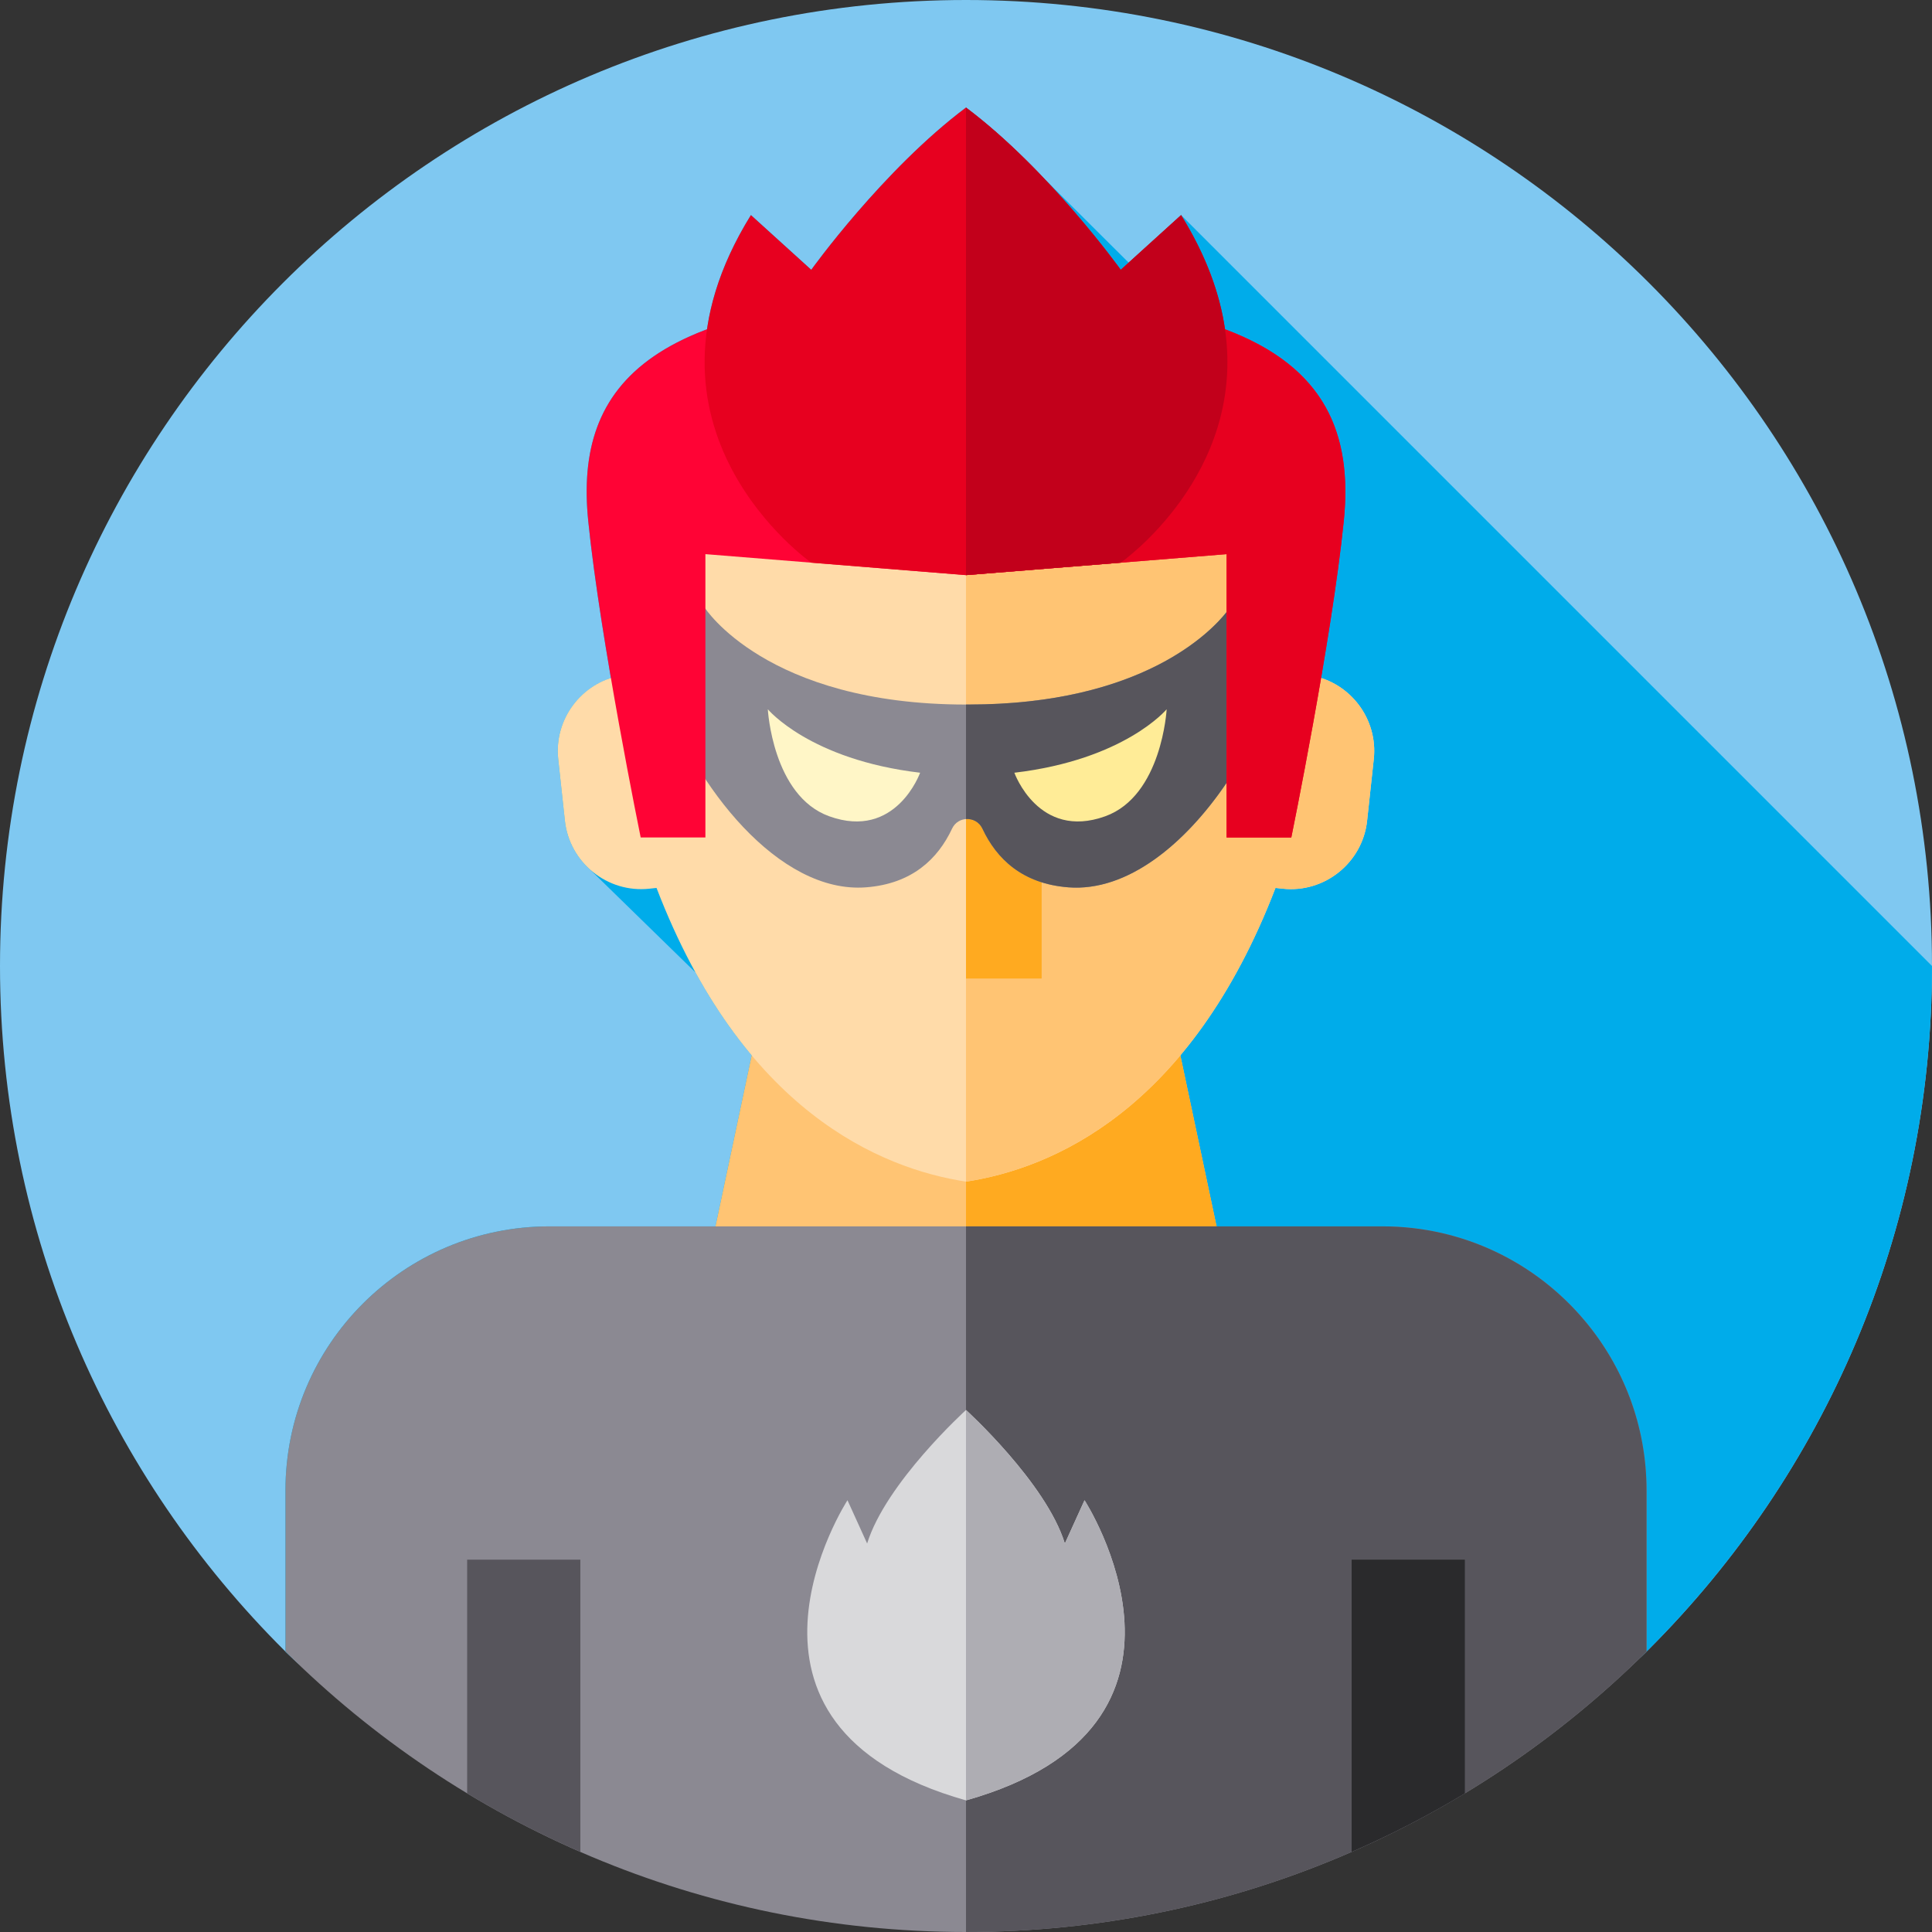 <svg height="512pt" viewBox="0 0 512 512" width="512pt" xmlns="http://www.w3.org/2000/svg"><rect x="0" y="0" width="512" height="512" fill="#333333" stroke="none"/><path d="m0 256c0-141.387 114.613-256 256-256s256 114.613 256 256c0 70.691-28.652 134.691-74.98 181.02s-110.328-4.02-181.02-4.02c-70.355 0-134.082 50.617-180.355 4.68-46.719-46.379-75.645-110.652-75.645-181.68zm0 0" fill="#7fc8f1"/><path d="m256 433c70.691 0 134.691 50.348 181.02 4.02s74.98-110.328 74.98-181.02l-199-199-13.895 12.602-22.07-21.957c-6.219-6.574-13.445-13.453-21.035-19.145-22 16.5-41.008 43-41.008 43l-15.992-14.5c-6.754 10.902-10.297 21.023-11.629 30.262-26.574 9.961-33.824 27.699-31.484 50.785 1.23 12.188 3.586 27.469 6.012 41.641-8.949 2.895-15.016 11.77-13.965 21.469l1.773 16.363c.559 5.16 3.031 9.668 6.637 12.898l27.949 27.273c4.699 8.543 9.719 15.809 14.902 21.988l-9.602 45.32h-43.961c-38.648 0-69.984 31.332-69.984 69.984v42.688c.297.293.598.578.895.867 46.199 44.41 109.555-5.539 179.457-5.539zm0 0" fill="#00acea"/><path d="m312.051 276.117h-112.102l-11.094 52.383h134.289zm0 0" fill="#ffc473"/><path d="m323.148 328.5h-67.148v-52.379h56.051zm0 0" fill="#ffaa20"/><path d="m347.617 179.035c-3.824-56.309-51.848-88.27-91.617-88.27s-87.793 31.957-91.617 88.27c-10.293 1.93-17.594 11.543-16.449 22.121l1.77 16.359c1.203 11.102 11.27 19.199 22.371 18l1.91-.207c22.723 59.148 59.395 74.375 82.016 77.836 22.621-3.461 59.289-18.688 82.016-77.836l1.91.207c11.102 1.199 21.168-6.898 22.371-18l1.77-16.359c1.145-10.578-6.156-20.191-16.449-22.121zm0 0" fill="#ffdba9"/><path d="m364.066 201.156-1.773 16.367c-1.203 11.098-11.266 19.191-22.363 17.988l-1.91-.207c-22.727 59.152-59.398 74.383-82.02 77.844v-222.379c39.773 0 87.789 31.957 91.613 88.266 10.297 1.93 17.598 11.547 16.453 22.121zm0 0" fill="#ffc473"/><path d="m312.426 192.961h-56.426v66.359h20.047v-47.758h36.379zm0 0" fill="#ffaa20"/><path d="m325.93 161s-16.273 25.711-69.273 25.711h-.656c-53 0-69.273-25.711-69.273-25.711l-11.477 22.109c8.766 25.039 31.059 53.867 54.316 52.039 12.16-.957 18.984-7.535 22.742-15.555 1.594-3.402 6.445-3.402 8.039 0 3.758 8.02 10.582 14.598 22.742 15.555 23.258 1.828 45.551-27 54.316-52.039zm0 0" fill="#8b8992"/><path d="m337.41 183.109c-2.84 8.109-7.102 16.621-12.352 24.352-10.957 16.148-26.238 28.93-41.969 27.688-12.16-.957-18.988-7.539-22.738-15.547-.852-1.82-2.641-2.672-4.352-2.551v-30.34h.66c46.078 0 64.398-19.441 68.398-24.512.59-.758.871-1.199.871-1.199zm0 0" fill="#57555c"/><path d="m203.48 187.961s11.102 13.375 40.359 16.82c0 0-6.387 17.918-24.078 11.543-15.039-5.414-16.281-28.363-16.281-28.363zm0 0" fill="#fff6c7"/><path d="m309.176 187.961s-11.102 13.375-40.359 16.82c0 0 6.387 17.918 24.078 11.543 15.039-5.414 16.281-28.363 16.281-28.363zm0 0" fill="#ffec97"/><path d="m366.367 325h-220.734c-38.648 0-69.984 31.332-69.984 69.984v42.688c46.277 45.941 109.996 74.328 180.352 74.328s134.074-28.387 180.352-74.328v-42.688c0-38.652-31.336-69.984-69.984-69.984zm0 0" fill="#8b8992"/><path d="m436.352 394.98v42.691c-46.273 45.938-109.992 74.328-180.352 74.328v-187h110.371c21.457 0 40.66 9.648 53.48 24.859 10.297 12.18 16.5 27.93 16.5 45.121zm0 0" fill="#57555c"/><path d="m287.41 397.574-5.211 11.469c-4.965-16.105-26.199-35.383-26.199-35.383s-21.234 19.277-26.199 35.383l-5.211-11.469s-38.707 59.777 31.41 79.547c70.117-19.77 31.41-79.547 31.41-79.547zm0 0" fill="#d9d9db"/><path d="m255.996 477.121v-103.457s21.238 19.277 26.203 35.387l5.215-11.477s38.703 59.785-31.418 79.547zm0 0" fill="#aeadb3"/><path d="m123.801 413.328v61.934c9.602 5.801 19.625 10.977 30 15.5v-77.434zm0 0" fill="#57555c"/><path d="m358.199 413.328v77.434c10.375-4.523 20.398-9.699 30-15.5v-61.934zm0 0" fill="#2a2a2c"/><path d="m256 78.254c-83.43 0-103.824 23.176-100.113 59.793 3.195 31.562 13.902 83.891 13.902 83.891h17.148v-75.086l69.062 5.562 69.062-5.562v75.086h17.148s10.707-52.328 13.902-83.891c3.711-36.617-16.684-59.793-100.113-59.793zm0 0" fill="#ff0335"/><path d="m356.121 138.051c-3.199 31.559-13.91 83.891-13.91 83.891h-17.152v-75.09l-28.047 2.258-41.012 3.301v-74.16c30.84 0 53.059 3.172 68.641 9.012 26.57 9.957 33.809 27.699 31.48 50.789zm0 0" fill="#e7001f"/><path d="m313 57-15.992 14.5s-19.008-26.5-41.008-43c-22 16.5-41.008 43-41.008 43l-15.992-14.5c-35 56.5 15.992 92.109 15.992 92.109l41.008 3.305 41.008-3.305s50.992-35.609 15.992-92.109zm0 0" fill="#e7001f"/><path d="m297.012 149.109-41.012 3.301v-123.91c22 16.5 41.012 43 41.012 43l15.988-14.5c6.75 10.898 10.301 21.02 11.641 30.262 5.59 38.648-27.629 61.848-27.629 61.848zm0 0" fill="#c2001b"/></svg>